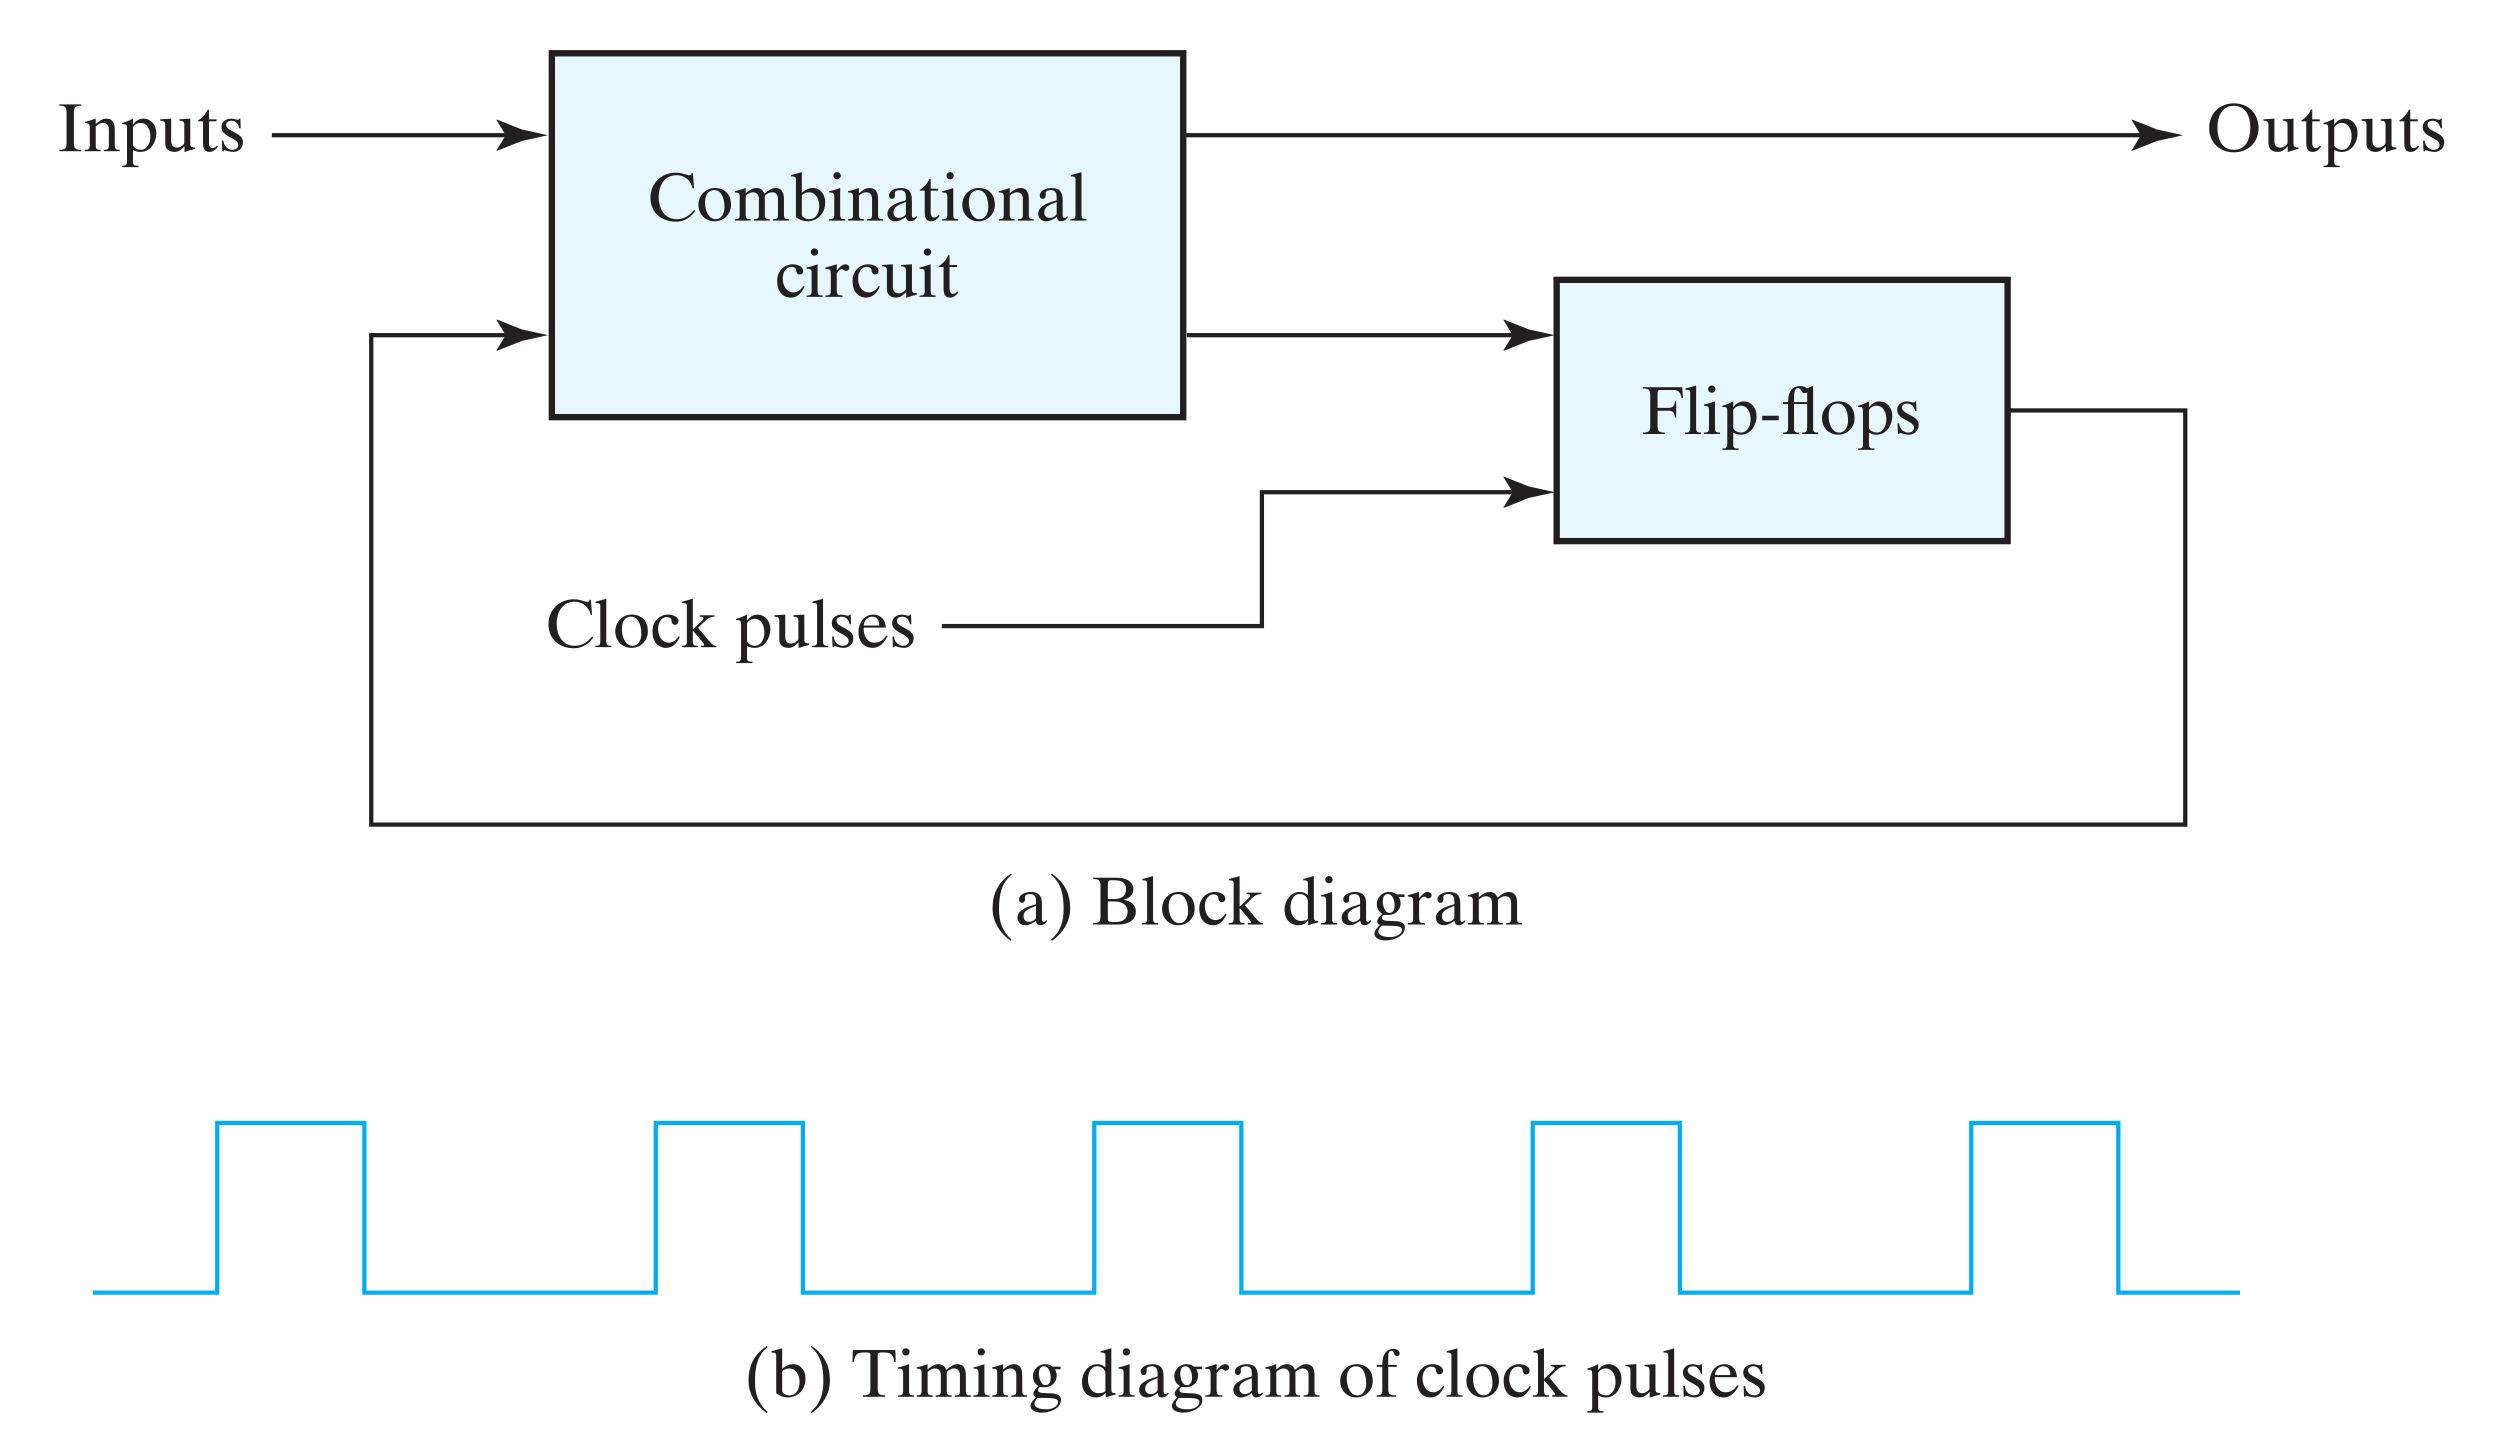 <?xml version="1.0" encoding="UTF-8" standalone="no"?>
<!-- Created with Inkscape (http://www.inkscape.org/) -->

<svg
   version="1.1"
   id="svg1"
   viewBox="0 0 393.046 228.751"
   xmlns="http://www.w3.org/2000/svg"
   xmlns:svg="http://www.w3.org/2000/svg">
  <defs
     id="defs1">
    <clipPath
       clipPathUnits="userSpaceOnUse"
       id="clipPath26">
      <path
         d="M 163.268,476.146 H 454.731 V 640.5 H 163.268 Z"
         transform="translate(-219.017,-628.329)"
         id="path26" />
    </clipPath>
    <clipPath
       clipPathUnits="userSpaceOnUse"
       id="clipPath28">
      <path
         d="M 163.268,476.146 H 454.731 V 640.5 H 163.268 Z"
         transform="translate(-299.176,-628.329)"
         id="path28" />
    </clipPath>
    <clipPath
       clipPathUnits="userSpaceOnUse"
       id="clipPath30">
      <path
         d="M 163.268,476.146 H 454.731 V 640.5 H 163.268 Z"
         transform="translate(-411.825,-628.329)"
         id="path30" />
    </clipPath>
    <clipPath
       clipPathUnits="userSpaceOnUse"
       id="clipPath32">
      <path
         d="M 163.268,476.146 H 454.731 V 640.5 H 163.268 Z"
         transform="translate(-203.179,-604.752)"
         id="path32" />
    </clipPath>
    <clipPath
       clipPathUnits="userSpaceOnUse"
       id="clipPath34">
      <path
         d="M 163.268,476.146 H 454.731 V 640.5 H 163.268 Z"
         transform="translate(-219.017,-604.752)"
         id="path34" />
    </clipPath>
    <clipPath
       clipPathUnits="userSpaceOnUse"
       id="clipPath36">
      <path
         d="M 163.268,476.146 H 454.731 V 640.5 H 163.268 Z"
         transform="translate(-299.344,-604.752)"
         id="path36" />
    </clipPath>
    <clipPath
       clipPathUnits="userSpaceOnUse"
       id="clipPath38">
      <path
         d="M 163.268,476.146 H 454.731 V 640.5 H 163.268 Z"
         transform="translate(-337.753,-604.752)"
         id="path38" />
    </clipPath>
    <clipPath
       clipPathUnits="userSpaceOnUse"
       id="clipPath40">
      <path
         d="M 163.268,476.146 H 454.731 V 640.5 H 163.268 Z"
         transform="translate(-337.834,-586.234)"
         id="path40" />
    </clipPath>
    <clipPath
       clipPathUnits="userSpaceOnUse"
       id="clipPath42">
      <path
         d="M 163.268,476.146 H 454.731 V 640.5 H 163.268 Z"
         transform="translate(-337.753,-586.234)"
         id="path42" />
    </clipPath>
    <clipPath
       clipPathUnits="userSpaceOnUse"
       id="clipPath44">
      <path
         d="M 163.268,476.146 H 454.731 V 640.5 H 163.268 Z"
         transform="translate(-396.175,-595.875)"
         id="path44" />
    </clipPath>
    <clipPath
       clipPathUnits="userSpaceOnUse"
       id="clipPath48">
      <path
         d="M 0,0 H 582 V 744 H 0 Z"
         transform="translate(-15,-705)"
         id="path48" />
    </clipPath>
    <clipPath
       clipPathUnits="userSpaceOnUse"
       id="clipPath50">
      <path
         d="M 0,0 H 582 V 744 H 0 Z"
         transform="translate(-15,-705)"
         id="path50" />
    </clipPath>
  </defs>
  <g
     id="g1"
     transform="translate(-212.518,-132.971)">
    <g
       id="g218">
      <rect
         style="fill:#ffffff;stroke-width:1.021"
         id="rect218"
         width="393.046"
         height="228.751"
         x="212.518"
         y="132.971" />
      <g
         id="group-MC0">
        <path
           id="path20"
           d="M 298.905,595.081 H 224.439 V 638 h 74.466 z"
           style="fill:#e6f7fd;fill-opacity:1;fill-rule:nonzero;stroke:none"
           transform="matrix(1.333,0,0,-1.333,0,992)" />
        <path
           id="path21"
           d="M 0,0 H -74.466 V 42.919 H 0 Z"
           style="fill:none;stroke:#231f20;stroke-width:0.75;stroke-linecap:butt;stroke-linejoin:miter;stroke-miterlimit:4;stroke-dasharray:none;stroke-opacity:1"
           transform="matrix(1.333,0,0,-1.333,398.541,198.559)" />
        <path
           id="path22"
           d="m 396.115,580.467 h -53.19 v 30.813 h 53.19 z"
           style="fill:#e6f7fd;fill-opacity:1;fill-rule:nonzero;stroke:none"
           transform="matrix(1.333,0,0,-1.333,0,992)" />
        <path
           id="path23"
           d="M 0,0 H -53.19 V 30.813 H 0 Z"
           style="fill:none;stroke:#231f20;stroke-width:0.75;stroke-linecap:butt;stroke-linejoin:miter;stroke-miterlimit:4;stroke-dasharray:none;stroke-opacity:1"
           transform="matrix(1.333,0,0,-1.333,528.154,218.044)" />
        <path
           id="path24"
           d="M 0,0 H 27.653"
           style="fill:none;stroke:#231f20;stroke-width:0.5;stroke-linecap:butt;stroke-linejoin:miter;stroke-miterlimit:4;stroke-dasharray:none;stroke-opacity:1"
           transform="matrix(1.333,0,0,-1.333,255.26,154.229)" />
        <path
           id="path25"
           d="m 0,0 -1.095,1.802 0.061,0.04 2.938,-1.166 C 2.927,0.45 3.951,0.226 4.975,0 3.951,-0.225 2.927,-0.45 1.904,-0.676 l -2.938,-1.166 -0.061,0.03 z"
           style="fill:#231f20;fill-opacity:1;fill-rule:nonzero;stroke:none"
           transform="matrix(1.333,0,0,-1.333,292.022,154.229)"
           clip-path="url(#clipPath26)" />
        <path
           id="path27"
           d="M 0,0 H 112.73"
           style="fill:none;stroke:#231f20;stroke-width:0.5;stroke-linecap:butt;stroke-linejoin:miter;stroke-miterlimit:4;stroke-dasharray:none;stroke-opacity:1"
           transform="matrix(1.333,0,0,-1.333,398.901,154.229)"
           clip-path="url(#clipPath28)" />
        <path
           id="path29"
           d="m 0,0 -1.096,1.802 0.062,0.04 2.937,-1.166 C 2.927,0.45 3.951,0.226 4.975,0 3.951,-0.225 2.927,-0.45 1.903,-0.676 l -2.937,-1.166 -0.062,0.03 z"
           style="fill:#231f20;fill-opacity:1;fill-rule:nonzero;stroke:none"
           transform="matrix(1.333,0,0,-1.333,549.1,154.229)"
           clip-path="url(#clipPath30)" />
        <path
           id="path31"
           d="M 0,0 H 15.919"
           style="fill:none;stroke:#231f20;stroke-width:0.5;stroke-linecap:butt;stroke-linejoin:miter;stroke-miterlimit:4;stroke-dasharray:none;stroke-opacity:1"
           transform="matrix(1.333,0,0,-1.333,270.906,185.665)"
           clip-path="url(#clipPath32)" />
        <path
           id="path33"
           d="M 0,0 -1.095,1.801 -1.034,1.842 1.904,0.676 C 2.927,0.449 3.951,0.225 4.975,0 3.951,-0.226 2.927,-0.451 1.904,-0.676 l -2.938,-1.167 -0.061,0.031 z"
           style="fill:#231f20;fill-opacity:1;fill-rule:nonzero;stroke:none"
           transform="matrix(1.333,0,0,-1.333,292.022,185.665)"
           clip-path="url(#clipPath34)" />
        <path
           id="path35"
           d="M 0,0 H 38.49"
           style="fill:none;stroke:#231f20;stroke-width:0.5;stroke-linecap:butt;stroke-linejoin:miter;stroke-miterlimit:4;stroke-dasharray:none;stroke-opacity:1"
           transform="matrix(1.333,0,0,-1.333,399.125,185.665)"
           clip-path="url(#clipPath36)" />
        <path
           id="path37"
           d="M 0,0 -1.095,1.801 -1.034,1.842 1.903,0.676 C 2.927,0.449 3.951,0.225 4.975,0 3.951,-0.226 2.927,-0.451 1.903,-0.676 l -2.937,-1.167 -0.061,0.031 z"
           style="fill:#231f20;fill-opacity:1;fill-rule:nonzero;stroke:none"
           transform="matrix(1.333,0,0,-1.333,450.337,185.665)"
           clip-path="url(#clipPath38)" />
        <path
           id="path39"
           d="M 0,0 H -29.656 V -15.79 H -67.403"
           style="fill:none;stroke:#231f20;stroke-width:0.5;stroke-linecap:butt;stroke-linejoin:miter;stroke-miterlimit:4;stroke-dasharray:none;stroke-opacity:1"
           transform="matrix(1.333,0,0,-1.333,450.445,210.355)"
           clip-path="url(#clipPath40)" />
        <path
           id="path41"
           d="m 0,0 -1.095,1.802 0.061,0.04 2.937,-1.166 C 2.927,0.45 3.951,0.226 4.975,0 3.951,-0.225 2.927,-0.45 1.903,-0.676 l -2.937,-1.166 -0.061,0.03 z"
           style="fill:#231f20;fill-opacity:1;fill-rule:nonzero;stroke:none"
           transform="matrix(1.333,0,0,-1.333,450.337,210.355)"
           clip-path="url(#clipPath42)" />
        <path
           id="path43"
           d="M 0,0 H 20.892 V -48.847 H -193.059 V 9.124"
           style="fill:none;stroke:#231f20;stroke-width:0.5;stroke-linecap:butt;stroke-linejoin:miter;stroke-miterlimit:4;stroke-dasharray:none;stroke-opacity:1"
           transform="matrix(1.333,0,0,-1.333,528.233,197.501)"
           clip-path="url(#clipPath44)" />
        <path
           id="path45"
           d="M 5.426,-5.59 H 5.262 c -0.059,0.598 -0.738,-0.059 -1.84,-0.059 -1.688,0 -3,1.219 -3,2.941 0,1.887 1.43,2.836 3.023,2.836 0.551,0 1.488,-0.176 2.262,-1.254 l -0.141,-0.129 c -0.504,0.621 -1.113,1.09 -2.051,1.09 -1.277,0 -2.121,-1.008 -2.121,-2.672 0,-1.266 0.668,-2.52 2.109,-2.52 0.961,0 1.688,0.621 1.898,1.547 h 0.164 z m 1.43,3.445 c 0,-0.715 0.27,-1.453 1.078,-1.453 0.973,0 1.219,1.184 1.219,2.039 0,0.598 -0.293,1.395 -1.008,1.395 -0.973,0 -1.289,-1.207 -1.289,-1.98 z m 3.07,0.281 c 0,-1.207 -0.703,-1.98 -1.934,-1.98 -1.09,0 -1.91,0.902 -1.91,1.98 0,1.102 0.797,1.945 1.91,1.945 1.09,0 1.934,-0.855 1.934,-1.945 z m 0.451,1.863 h 1.875 V -0.165 c -0.422,0 -0.598,-0.059 -0.598,-0.527 V -2.942 c 0.246,-0.211 0.527,-0.398 0.855,-0.398 0.398,0 0.703,0.223 0.703,0.785 v 1.863 c 0,0.469 -0.176,0.527 -0.598,0.527 v 0.164 h 1.875 V -0.165 c -0.41,0 -0.574,-0.059 -0.574,-0.527 V -2.942 c 0.258,-0.258 0.586,-0.398 0.844,-0.398 0.41,0 0.703,0.223 0.703,0.785 v 1.863 c 0,0.469 -0.164,0.527 -0.586,0.527 v 0.164 h 1.875 V -0.165 c -0.41,0 -0.586,-0.059 -0.586,-0.527 V -2.532 c 0,-0.961 -0.375,-1.312 -1.008,-1.312 -0.398,0 -0.75,0.223 -1.301,0.668 -0.188,-0.445 -0.457,-0.668 -0.949,-0.668 -0.504,0 -0.879,0.328 -1.254,0.621 v -0.621 c -0.387,0.129 -0.832,0.293 -1.277,0.375 v 0.152 h 0.082 c 0.375,0 0.492,0.141 0.492,0.445 v 2.18 c 0,0.469 -0.164,0.527 -0.574,0.527 z M 18.281,-2.977 c 0,-0.07 0.363,-0.363 0.82,-0.363 0.855,0 1.23,0.855 1.23,1.594 0,0.738 -0.316,1.582 -1.172,1.582 -0.539,0 -0.879,-0.316 -0.879,-0.504 z m -0.703,2.555 c 0.387,0.316 0.867,0.504 1.359,0.504 1.031,0 2.098,-0.773 2.098,-2.25 0,-0.832 -0.527,-1.676 -1.43,-1.676 -0.574,0 -0.891,0.211 -1.324,0.551 v -2.426 c -0.375,0.094 -0.832,0.258 -1.254,0.34 v 0.164 h 0.094 c 0.223,0 0.457,0.047 0.457,0.305 z m 3.923,-2.895 h 0.105 c 0.375,0 0.492,0.141 0.492,0.445 v 2.18 c 0,0.469 -0.164,0.527 -0.598,0.527 v 0.164 h 1.898 V -0.165 c -0.434,0 -0.598,-0.059 -0.598,-0.527 V -3.844 c -0.387,0.129 -0.844,0.293 -1.301,0.375 z m 0.492,-1.969 c 0,0.234 0.188,0.422 0.434,0.422 0.234,0 0.434,-0.188 0.434,-0.422 0,-0.246 -0.199,-0.434 -0.434,-0.434 -0.246,0 -0.434,0.188 -0.434,0.434 z m 1.731,5.285 h 1.875 V -0.165 c -0.422,0 -0.586,-0.059 -0.586,-0.527 V -2.942 c 0.234,-0.211 0.516,-0.398 0.844,-0.398 0.41,0 0.703,0.223 0.703,0.785 v 1.863 c 0,0.469 -0.164,0.527 -0.586,0.527 v 0.164 h 1.863 V -0.165 c -0.398,0 -0.574,-0.059 -0.574,-0.527 V -2.532 c 0,-0.961 -0.375,-1.312 -1.008,-1.312 -0.504,0 -0.867,0.328 -1.242,0.621 v -0.621 c -0.398,0.129 -0.844,0.293 -1.289,0.375 v 0.152 h 0.094 c 0.363,0 0.492,0.141 0.492,0.445 v 2.18 c 0,0.469 -0.176,0.527 -0.586,0.527 z M 29.086,-0.997 c 0,-0.727 0.926,-0.973 1.465,-1.195 v 1.371 c 0,0.199 -0.434,0.504 -0.785,0.504 -0.445,0 -0.68,-0.246 -0.68,-0.68 z m 2.168,-1.441 c 0,-0.902 -0.328,-1.406 -1.312,-1.406 -0.516,0 -1.383,0.246 -1.383,0.879 0,0.223 0.105,0.398 0.34,0.398 0.258,0 0.363,-0.199 0.363,-0.422 0,-0.094 -0.023,-0.176 -0.012,-0.27 0.012,-0.27 0.41,-0.34 0.609,-0.34 0.598,0 0.691,0.434 0.691,0.785 v 0.422 c -0.363,0.105 -0.926,0.258 -1.324,0.469 -0.469,0.246 -0.855,0.586 -0.855,1.125 0,0.504 0.398,0.879 0.902,0.879 0.492,0 0.914,-0.246 1.289,-0.527 0.012,0.258 0.188,0.527 0.469,0.527 0.387,0 0.645,-0.188 0.844,-0.504 l -0.094,-0.082 c -0.07,0.082 -0.176,0.188 -0.305,0.188 -0.211,0 -0.223,-0.211 -0.223,-0.375 z m 1.515,-1.09 v 2.508 c 0,0.562 0.082,1.102 0.762,1.102 0.457,0 0.738,-0.293 1.008,-0.645 l -0.141,-0.082 c -0.117,0.129 -0.316,0.281 -0.504,0.281 -0.188,0 -0.422,-0.082 -0.422,-0.668 V -3.528 h 0.891 V -3.762 H 33.472 V -4.899 H 33.308 c -0.223,0.539 -0.633,0.996 -1.113,1.266 v 0.105 z m 2.068,0.211 h 0.105 c 0.375,0 0.492,0.141 0.492,0.445 v 2.18 c 0,0.469 -0.164,0.527 -0.598,0.527 v 0.164 h 1.898 V -0.165 c -0.434,0 -0.598,-0.059 -0.598,-0.527 V -3.844 c -0.387,0.129 -0.844,0.293 -1.301,0.375 z m 0.492,-1.969 c 0,0.234 0.188,0.422 0.434,0.422 0.234,0 0.434,-0.188 0.434,-0.422 0,-0.246 -0.199,-0.434 -0.434,-0.434 -0.246,0 -0.434,0.188 -0.434,0.434 z m 2.646,3.141 c 0,-0.715 0.27,-1.453 1.078,-1.453 0.973,0 1.219,1.184 1.219,2.039 0,0.598 -0.293,1.395 -1.008,1.395 -0.973,0 -1.289,-1.207 -1.289,-1.98 z m 3.07,0.281 c 0,-1.207 -0.703,-1.98 -1.934,-1.98 -1.09,0 -1.91,0.902 -1.91,1.98 0,1.102 0.797,1.945 1.91,1.945 1.09,0 1.934,-0.855 1.934,-1.945 z m 0.463,1.863 h 1.875 V -0.165 c -0.422,0 -0.586,-0.059 -0.586,-0.527 V -2.942 c 0.234,-0.211 0.516,-0.398 0.844,-0.398 0.41,0 0.703,0.223 0.703,0.785 v 1.863 c 0,0.469 -0.164,0.527 -0.586,0.527 v 0.164 h 1.863 V -0.165 c -0.398,0 -0.574,-0.059 -0.574,-0.527 V -2.532 c 0,-0.961 -0.375,-1.312 -1.008,-1.312 -0.504,0 -0.867,0.328 -1.242,0.621 v -0.621 c -0.398,0.129 -0.844,0.293 -1.289,0.375 v 0.152 h 0.094 c 0.363,0 0.492,0.141 0.492,0.445 v 2.18 c 0,0.469 -0.176,0.527 -0.586,0.527 z M 46.869,-0.997 c 0,-0.727 0.926,-0.973 1.465,-1.195 v 1.371 c 0,0.199 -0.434,0.504 -0.785,0.504 -0.445,0 -0.68,-0.246 -0.68,-0.68 z m 2.168,-1.441 c 0,-0.902 -0.328,-1.406 -1.312,-1.406 -0.516,0 -1.383,0.246 -1.383,0.879 0,0.223 0.105,0.398 0.34,0.398 0.258,0 0.363,-0.199 0.363,-0.422 0,-0.094 -0.023,-0.176 -0.012,-0.27 0.012,-0.27 0.41,-0.34 0.609,-0.34 0.598,0 0.691,0.434 0.691,0.785 v 0.422 c -0.363,0.105 -0.926,0.258 -1.324,0.469 -0.469,0.246 -0.855,0.586 -0.855,1.125 0,0.504 0.398,0.879 0.902,0.879 0.492,0 0.914,-0.246 1.289,-0.527 0.012,0.258 0.188,0.527 0.469,0.527 0.387,0 0.645,-0.188 0.844,-0.504 l -0.094,-0.082 c -0.07,0.082 -0.176,0.188 -0.305,0.188 -0.211,0 -0.223,-0.211 -0.223,-0.375 z m 1.518,1.746 c 0,0.469 -0.164,0.527 -0.598,0.527 v 0.164 h 1.898 V -0.165 c -0.434,0 -0.598,-0.059 -0.598,-0.527 V -5.719 c -0.34,0.105 -0.82,0.258 -1.254,0.34 v 0.164 h 0.094 c 0.223,0 0.457,0.047 0.457,0.305 z M 17.229,5.156 c -1.09,0 -1.863,0.855 -1.863,1.922 0,1.711 1.066,2.004 1.582,2.004 0.809,0 1.242,-0.492 1.641,-1.277 l -0.152,-0.094 c -0.223,0.422 -0.645,0.762 -1.148,0.762 -0.867,0 -1.266,-0.879 -1.266,-1.629 0,-0.633 0.305,-1.395 1.043,-1.395 0.27,0 0.539,0.129 0.539,0.41 0,0.246 0.152,0.504 0.422,0.504 0.234,0 0.41,-0.176 0.41,-0.434 0,-0.551 -0.773,-0.773 -1.207,-0.773 z m 1.605,0.527 h 0.105 c 0.375,0 0.492,0.141 0.492,0.445 v 2.18 c 0,0.469 -0.164,0.527 -0.598,0.527 v 0.164 h 1.898 V 8.835 c -0.434,0 -0.598,-0.059 -0.598,-0.527 V 5.156 c -0.387,0.129 -0.844,0.293 -1.301,0.375 z m 0.492,-1.969 c 0,0.234 0.188,0.422 0.434,0.422 0.234,0 0.434,-0.188 0.434,-0.422 0,-0.246 -0.199,-0.434 -0.434,-0.434 -0.246,0 -0.434,0.188 -0.434,0.434 z m 1.734,5.285 h 2.016 V 8.835 c -0.586,0 -0.68,-0.082 -0.68,-0.715 V 6.257 c 0,-0.047 0.316,-0.551 0.609,-0.551 0.094,0 0.152,0.047 0.211,0.105 0.07,0.059 0.141,0.117 0.27,0.117 0.199,0 0.387,-0.152 0.387,-0.363 0,-0.27 -0.234,-0.41 -0.469,-0.41 -0.398,0 -0.773,0.457 -1.008,0.715 V 5.156 h -0.035 c -0.41,0.141 -0.855,0.27 -1.301,0.387 v 0.164 c 0.562,0 0.633,0.07 0.633,0.645 v 1.758 c 0,0.586 -0.023,0.703 -0.633,0.727 z m 5.057,-3.844 c -1.09,0 -1.863,0.855 -1.863,1.922 0,1.711 1.066,2.004 1.582,2.004 0.809,0 1.242,-0.492 1.641,-1.277 l -0.152,-0.094 c -0.223,0.422 -0.645,0.762 -1.148,0.762 -0.867,0 -1.266,-0.879 -1.266,-1.629 0,-0.633 0.305,-1.395 1.043,-1.395 0.27,0 0.539,0.129 0.539,0.41 0,0.246 0.152,0.504 0.422,0.504 0.234,0 0.41,-0.176 0.41,-0.434 0,-0.551 -0.773,-0.773 -1.207,-0.773 z m 5.145,0 -1.277,0.082 v 0.164 c 0.258,0 0.574,0.035 0.574,0.422 v 2.25 c -0.094,0.188 -0.434,0.504 -0.855,0.504 -0.469,0 -0.691,-0.316 -0.691,-0.75 v -2.672 l -1.289,0.082 V 5.402 c 0.27,0 0.586,0.035 0.586,0.422 v 2.262 c 0,0.668 0.445,0.996 1.09,0.996 0.516,0 0.844,-0.316 1.184,-0.656 v 0.656 h 0.035 C 31.005,8.941 31.427,8.835 31.837,8.73 V 8.566 c -0.293,-0.012 -0.574,-0.047 -0.574,-0.375 z m 0.908,0.527 h 0.105 c 0.375,0 0.492,0.141 0.492,0.445 v 2.18 c 0,0.469 -0.164,0.527 -0.598,0.527 v 0.164 h 1.898 V 8.835 c -0.434,0 -0.598,-0.059 -0.598,-0.527 V 5.156 c -0.387,0.129 -0.844,0.293 -1.301,0.375 z m 0.492,-1.969 c 0,0.234 0.188,0.422 0.434,0.422 0.234,0 0.434,-0.188 0.434,-0.422 0,-0.246 -0.199,-0.434 -0.434,-0.434 -0.246,0 -0.434,0.188 -0.434,0.434 z m 2.332,1.758 v 2.508 c 0,0.562 0.082,1.102 0.762,1.102 0.457,0 0.738,-0.293 1.008,-0.645 l -0.141,-0.082 c -0.117,0.129 -0.316,0.281 -0.504,0.281 -0.188,0 -0.422,-0.082 -0.422,-0.668 V 5.472 H 36.589 V 5.238 H 35.698 V 4.101 h -0.164 c -0.223,0.539 -0.633,0.996 -1.113,1.266 v 0.105 z m 82.477,19.696 h 2.59 v -0.164 c -0.633,0 -0.855,-0.129 -0.855,-0.785 v -1.793 h 1.266 c 0.574,0 0.75,0.234 0.773,0.809 h 0.152 v -1.91 h -0.152 c -0.023,0.527 -0.223,0.762 -0.773,0.762 h -1.266 v -1.582 c 0,-0.398 0.012,-0.527 0.34,-0.527 h 1.559 c 0.633,0 0.82,0.375 0.938,0.949 h 0.164 l -0.094,-1.277 h -4.641 v 0.152 c 0.645,0 0.867,0.129 0.867,0.785 v 3.633 c 0,0.656 -0.223,0.785 -0.867,0.785 z m 5.578,-0.691 c 0,0.469 -0.164,0.527 -0.598,0.527 v 0.164 h 1.898 v -0.164 c -0.434,0 -0.598,-0.059 -0.598,-0.527 v -5.027 c -0.34,0.105 -0.82,0.258 -1.254,0.34 v 0.164 h 0.094 c 0.223,0 0.457,0.047 0.457,0.305 z m 1.626,-2.625 h 0.105 c 0.375,0 0.492,0.141 0.492,0.445 v 2.18 c 0,0.469 -0.164,0.527 -0.598,0.527 v 0.164 h 1.898 v -0.164 c -0.434,0 -0.598,-0.059 -0.598,-0.527 v -3.152 c -0.387,0.129 -0.844,0.293 -1.301,0.375 z m 0.492,-1.969 c 0,0.234 0.188,0.422 0.434,0.422 0.234,0 0.434,-0.188 0.434,-0.422 0,-0.246 -0.199,-0.434 -0.434,-0.434 -0.246,0 -0.434,0.188 -0.434,0.434 z m 2.962,2.52 c 0,-0.152 0.352,-0.574 0.867,-0.574 0.879,0 1.184,0.879 1.184,1.629 0,0.668 -0.328,1.547 -1.137,1.547 -0.328,0 -0.785,-0.176 -0.914,-0.527 z m -0.703,3.973 c 0,0.504 -0.234,0.504 -0.574,0.504 v 0.164 h 1.922 v -0.164 c -0.387,0 -0.645,0 -0.645,-0.445 v -1.453 c 0.258,0.211 0.586,0.27 0.914,0.27 1.184,0 1.84,-1.184 1.84,-2.191 0,-0.938 -0.574,-1.734 -1.547,-1.734 -0.492,0 -0.926,0.305 -1.195,0.68 h -0.012 v -0.68 h -0.035 c -0.387,0.223 -0.809,0.398 -1.242,0.504 v 0.152 h 0.176 c 0.352,0 0.398,0.117 0.398,0.586 z m 6.064,-2.824 v -0.539 h -1.945 v 0.539 z m 0.51,-1.91 h 0.598 v 2.836 c 0,0.469 -0.176,0.527 -0.598,0.527 v 0.164 h 1.887 v -0.164 c -0.422,0 -0.586,-0.059 -0.586,-0.527 v -2.836 h 1.547 v 2.836 c 0,0.469 -0.164,0.527 -0.586,0.527 v 0.164 h 1.887 v -0.164 c -0.422,0 -0.598,-0.059 -0.598,-0.527 v -4.969 l -0.703,0.27 c -0.188,-0.129 -0.434,-0.258 -0.809,-0.258 -1.172,0 -1.441,0.949 -1.441,1.887 h -0.598 z m 1.301,-0.234 v -0.516 c 0,-0.352 0,-1.137 0.48,-1.137 0.164,0 0.27,0.141 0.352,0.27 0.141,0.234 0.258,0.34 0.434,0.34 0.094,0 0.223,-0.023 0.27,-0.129 h 0.012 v 1.172 z m 4.072,1.617 c 0,-0.715 0.27,-1.453 1.078,-1.453 0.973,0 1.219,1.184 1.219,2.039 0,0.598 -0.293,1.395 -1.008,1.395 -0.973,0 -1.289,-1.207 -1.289,-1.98 z m 3.07,0.281 c 0,-1.207 -0.703,-1.98 -1.934,-1.98 -1.09,0 -1.91,0.902 -1.91,1.98 0,1.102 0.797,1.945 1.91,1.945 1.09,0 1.934,-0.855 1.934,-1.945 z m 1.693,-0.902 c 0,-0.152 0.352,-0.574 0.867,-0.574 0.879,0 1.184,0.879 1.184,1.629 0,0.668 -0.328,1.547 -1.137,1.547 -0.328,0 -0.785,-0.176 -0.914,-0.527 z m -0.703,3.973 c 0,0.504 -0.234,0.504 -0.574,0.504 v 0.164 h 1.922 v -0.164 c -0.387,0 -0.645,0 -0.645,-0.445 v -1.453 c 0.258,0.211 0.586,0.27 0.914,0.27 1.184,0 1.84,-1.184 1.84,-2.191 0,-0.938 -0.574,-1.734 -1.547,-1.734 -0.492,0 -0.926,0.305 -1.195,0.68 h -0.012 v -0.68 h -0.035 c -0.387,0.223 -0.809,0.398 -1.242,0.504 v 0.152 h 0.176 c 0.352,0 0.398,0.117 0.398,0.586 z m 6.267,-5.051 h -0.141 c -0.012,0.094 -0.07,0.129 -0.152,0.129 -0.117,0 -0.246,-0.035 -0.363,-0.059 -0.129,-0.035 -0.258,-0.07 -0.398,-0.07 -0.598,0 -1.184,0.34 -1.184,0.996 0,1.23 1.992,1.219 1.992,2.133 0,0.375 -0.352,0.551 -0.691,0.551 -0.586,0 -1.055,-0.527 -1.066,-1.09 h -0.188 l 0.047,1.254 h 0.164 c 0.012,-0.059 0,-0.117 0.117,-0.117 0.129,0 0.574,0.199 1.008,0.199 0.598,0 1.16,-0.398 1.16,-1.16 0,-1.16 -1.98,-1.207 -1.98,-2.039 0,-0.316 0.293,-0.48 0.609,-0.48 0.574,0 0.797,0.398 0.949,0.891 h 0.152 z M -69.299,-8.183 h 2.59 v -0.164 c -0.645,0 -0.867,-0.129 -0.867,-0.785 v -3.633 c 0,-0.656 0.223,-0.785 0.867,-0.785 v -0.152 h -2.59 v 0.152 c 0.633,0 0.855,0.129 0.855,0.785 v 3.633 c 0,0.656 -0.223,0.785 -0.855,0.785 z m 3.006,0 h 1.875 v -0.164 c -0.422,0 -0.586,-0.059 -0.586,-0.527 v -2.25 c 0.234,-0.211 0.516,-0.398 0.844,-0.398 0.41,0 0.703,0.223 0.703,0.785 v 1.863 c 0,0.469 -0.164,0.527 -0.586,0.527 v 0.164 h 1.863 v -0.164 c -0.398,0 -0.574,-0.059 -0.574,-0.527 v -1.84 c 0,-0.961 -0.375,-1.312 -1.008,-1.312 -0.504,0 -0.867,0.328 -1.242,0.621 v -0.621 c -0.398,0.129 -0.844,0.293 -1.289,0.375 v 0.152 h 0.094 c 0.363,0 0.492,0.141 0.492,0.445 v 2.18 c 0,0.469 -0.176,0.527 -0.586,0.527 z m 5.681,-2.766 c 0,-0.152 0.352,-0.574 0.867,-0.574 0.879,0 1.184,0.879 1.184,1.629 0,0.668 -0.328,1.547 -1.137,1.547 -0.328,0 -0.785,-0.176 -0.914,-0.527 z m -0.703,3.973 c 0,0.504 -0.234,0.504 -0.574,0.504 v 0.164 h 1.922 v -0.164 c -0.387,0 -0.645,0 -0.645,-0.445 v -1.453 c 0.258,0.211 0.586,0.27 0.914,0.27 1.184,0 1.84,-1.184 1.84,-2.191 0,-0.938 -0.574,-1.734 -1.547,-1.734 -0.492,0 -0.926,0.305 -1.195,0.68 h -0.012 v -0.68 h -0.035 c -0.387,0.223 -0.809,0.398 -1.242,0.504 v 0.152 h 0.176 c 0.352,0 0.398,0.117 0.398,0.586 z m 7.459,-5.051 -1.277,0.082 v 0.164 c 0.258,0 0.574,0.035 0.574,0.422 v 2.25 c -0.094,0.188 -0.434,0.504 -0.855,0.504 -0.469,0 -0.691,-0.316 -0.691,-0.75 V -12.027 l -1.289,0.082 v 0.164 c 0.27,0 0.586,0.035 0.586,0.422 v 2.262 c 0,0.668 0.445,0.996 1.09,0.996 0.516,0 0.844,-0.316 1.184,-0.656 v 0.656 h 0.035 c 0.387,-0.141 0.809,-0.246 1.219,-0.352 v -0.164 c -0.293,-0.012 -0.574,-0.047 -0.574,-0.375 z m 1.506,0.316 v 2.508 c 0,0.562 0.082,1.102 0.762,1.102 0.457,0 0.738,-0.293 1.008,-0.645 l -0.141,-0.082 c -0.117,0.129 -0.316,0.281 -0.504,0.281 -0.188,0 -0.422,-0.082 -0.422,-0.668 v -2.496 h 0.891 v -0.234 h -0.891 v -1.137 h -0.164 c -0.223,0.539 -0.633,0.996 -1.113,1.266 v 0.105 z m 4.409,-0.316 h -0.141 c -0.012,0.094 -0.07,0.129 -0.152,0.129 -0.117,0 -0.246,-0.035 -0.363,-0.059 -0.129,-0.035 -0.258,-0.07 -0.398,-0.07 -0.598,0 -1.184,0.34 -1.184,0.996 0,1.23 1.992,1.219 1.992,2.133 0,0.375 -0.352,0.551 -0.691,0.551 -0.586,0 -1.055,-0.527 -1.066,-1.09 h -0.188 l 0.047,1.254 h 0.164 c 0.012,-0.059 0,-0.117 0.117,-0.117 0.129,0 0.574,0.199 1.008,0.199 0.598,0 1.16,-0.398 1.16,-1.16 0,-1.16 -1.98,-1.207 -1.98,-2.039 0,-0.316 0.293,-0.48 0.609,-0.48 0.574,0 0.797,0.398 0.949,0.891 h 0.152 z m 235.122,3.68 c -1.488,0 -1.945,-1.336 -1.945,-2.672 0,-1.312 0.574,-2.52 1.945,-2.52 1.359,0 1.934,1.207 1.934,2.52 0,1.336 -0.457,2.672 -1.934,2.672 z m 0,-5.484 c -1.688,0 -2.918,1.184 -2.918,2.93 0,1.687 1.254,2.848 2.918,2.848 1.652,0 2.906,-1.16 2.906,-2.848 0,-1.746 -1.23,-2.93 -2.906,-2.93 z m 7.025,1.805 -1.277,0.082 v 0.164 c 0.258,0 0.574,0.035 0.574,0.422 v 2.25 c -0.094,0.188 -0.434,0.504 -0.855,0.504 -0.469,0 -0.691,-0.316 -0.691,-0.75 V -12.027 l -1.289,0.082 v 0.164 c 0.27,0 0.586,0.035 0.586,0.422 v 2.262 c 0,0.668 0.445,0.996 1.09,0.996 0.516,0 0.844,-0.316 1.184,-0.656 v 0.656 h 0.035 c 0.387,-0.141 0.809,-0.246 1.219,-0.352 v -0.164 c -0.293,-0.012 -0.574,-0.047 -0.574,-0.375 z m 1.509,0.316 v 2.508 c 0,0.562 0.082,1.102 0.762,1.102 0.457,0 0.738,-0.293 1.008,-0.645 l -0.141,-0.082 c -0.117,0.129 -0.316,0.281 -0.504,0.281 -0.188,0 -0.422,-0.082 -0.422,-0.668 v -2.496 h 0.891 v -0.234 h -0.891 v -1.137 h -0.164 c -0.223,0.539 -0.633,0.996 -1.113,1.266 v 0.105 z m 3.296,0.762 c 0,-0.152 0.352,-0.574 0.867,-0.574 0.879,0 1.184,0.879 1.184,1.629 0,0.668 -0.328,1.547 -1.137,1.547 -0.328,0 -0.785,-0.176 -0.914,-0.527 z m -0.703,3.973 c 0,0.504 -0.234,0.504 -0.574,0.504 v 0.164 h 1.922 v -0.164 c -0.387,0 -0.645,0 -0.645,-0.445 v -1.453 c 0.258,0.211 0.586,0.27 0.914,0.27 1.184,0 1.84,-1.184 1.84,-2.191 0,-0.938 -0.574,-1.734 -1.547,-1.734 -0.492,0 -0.926,0.305 -1.195,0.68 h -0.012 v -0.68 h -0.035 c -0.387,0.223 -0.809,0.398 -1.242,0.504 v 0.152 h 0.176 c 0.352,0 0.398,0.117 0.398,0.586 z m 7.459,-5.051 -1.277,0.082 v 0.164 c 0.258,0 0.574,0.035 0.574,0.422 v 2.25 c -0.094,0.188 -0.434,0.504 -0.855,0.504 -0.469,0 -0.691,-0.316 -0.691,-0.75 V -12.027 l -1.289,0.082 v 0.164 c 0.27,0 0.586,0.035 0.586,0.422 v 2.262 c 0,0.668 0.445,0.996 1.09,0.996 0.516,0 0.844,-0.316 1.184,-0.656 v 0.656 h 0.035 c 0.387,-0.141 0.809,-0.246 1.219,-0.352 v -0.164 c -0.293,-0.012 -0.574,-0.047 -0.574,-0.375 z m 1.506,0.316 v 2.508 c 0,0.562 0.082,1.102 0.762,1.102 0.457,0 0.738,-0.293 1.008,-0.645 l -0.141,-0.082 c -0.117,0.129 -0.316,0.281 -0.504,0.281 -0.188,0 -0.422,-0.082 -0.422,-0.668 v -2.496 h 0.891 v -0.234 h -0.891 v -1.137 h -0.164 c -0.223,0.539 -0.633,0.996 -1.113,1.266 v 0.105 z m 4.412,-0.316 h -0.141 c -0.012,0.094 -0.07,0.129 -0.152,0.129 -0.117,0 -0.246,-0.035 -0.363,-0.059 -0.129,-0.035 -0.258,-0.07 -0.398,-0.07 -0.598,0 -1.184,0.34 -1.184,0.996 0,1.23 1.992,1.219 1.992,2.133 0,0.375 -0.352,0.551 -0.691,0.551 -0.586,0 -1.055,-0.527 -1.066,-1.09 h -0.188 l 0.047,1.254 h 0.164 c 0.012,-0.059 0,-0.117 0.117,-0.117 0.129,0 0.574,0.199 1.008,0.199 0.598,0 1.16,-0.398 1.16,-1.16 0,-1.16 -1.98,-1.207 -1.98,-2.039 0,-0.316 0.293,-0.48 0.609,-0.48 0.574,0 0.797,0.398 0.949,0.891 h 0.152 z M -6.606,44.721 h -0.164 c -0.059,0.598 -0.738,-0.059 -1.84,-0.059 -1.687,0 -3,1.219 -3,2.941 0,1.887 1.43,2.836 3.023,2.836 0.551,0 1.488,-0.176 2.262,-1.254 l -0.141,-0.129 c -0.504,0.621 -1.113,1.09 -2.051,1.09 -1.277,0 -2.121,-1.008 -2.121,-2.672 0,-1.266 0.668,-2.52 2.109,-2.52 0.961,0 1.688,0.621 1.898,1.547 h 0.164 z m 1.113,4.898 c 0,0.469 -0.164,0.527 -0.598,0.527 v 0.164 h 1.898 v -0.164 c -0.434,0 -0.598,-0.059 -0.598,-0.527 v -5.027 c -0.34,0.105 -0.82,0.258 -1.254,0.34 v 0.164 h 0.094 c 0.223,0 0.457,0.047 0.457,0.305 z m 2.54,-1.453 c 0,-0.715 0.27,-1.453 1.078,-1.453 0.973,0 1.219,1.184 1.219,2.039 0,0.598 -0.293,1.395 -1.008,1.395 -0.973,0 -1.289,-1.207 -1.289,-1.98 z M 0.117,48.448 c 0,-1.207 -0.703,-1.98 -1.934,-1.98 -1.09,0 -1.91,0.902 -1.91,1.98 0,1.102 0.797,1.945 1.91,1.945 1.09,0 1.934,-0.855 1.934,-1.945 z m 2.408,-1.98 c -1.09,0 -1.863,0.855 -1.863,1.922 0,1.711 1.066,2.004 1.582,2.004 0.809,0 1.242,-0.492 1.641,-1.277 l -0.152,-0.094 c -0.223,0.422 -0.645,0.762 -1.148,0.762 -0.867,0 -1.266,-0.879 -1.266,-1.629 0,-0.633 0.305,-1.395 1.043,-1.395 0.27,0 0.539,0.129 0.539,0.41 0,0.246 0.152,0.504 0.422,0.504 0.234,0 0.41,-0.176 0.41,-0.434 0,-0.551 -0.773,-0.773 -1.207,-0.773 z m 2.191,3.152 c 0,0.469 -0.176,0.527 -0.586,0.527 v 0.164 h 1.875 v -0.164 c -0.422,0 -0.586,-0.059 -0.586,-0.527 v -1.195 h 0.059 l 0.879,1.031 c 0.223,0.27 0.398,0.504 0.398,0.574 0,0.117 -0.129,0.117 -0.375,0.117 v 0.164 h 1.816 v -0.164 c -0.328,0 -0.562,-0.199 -0.961,-0.68 l -1.195,-1.441 0.867,-0.844 c 0.281,-0.293 0.656,-0.469 1.078,-0.469 V 46.549 H 6.228 v 0.164 c 0.105,0 0.445,0.023 0.445,0.176 0,0.059 -0.023,0.141 -0.141,0.27 l -1.055,1.02 h -0.059 v -3.586 c -0.293,0.07 -0.832,0.258 -1.254,0.34 v 0.164 h 0.094 c 0.223,0 0.457,0.047 0.457,0.305 z m 7.093,-2.074 c 0,-0.152 0.352,-0.574 0.867,-0.574 0.879,0 1.184,0.879 1.184,1.629 0,0.668 -0.328,1.547 -1.137,1.547 -0.328,0 -0.785,-0.176 -0.914,-0.527 z m -0.703,3.973 c 0,0.504 -0.234,0.504 -0.574,0.504 v 0.164 h 1.922 v -0.164 c -0.387,0 -0.645,0 -0.645,-0.445 v -1.453 c 0.258,0.211 0.586,0.27 0.914,0.27 1.184,0 1.84,-1.184 1.84,-2.191 0,-0.938 -0.574,-1.734 -1.547,-1.734 -0.492,0 -0.926,0.305 -1.195,0.68 h -0.012 v -0.68 h -0.035 c -0.387,0.223 -0.809,0.398 -1.242,0.504 v 0.152 h 0.176 c 0.352,0 0.398,0.117 0.398,0.586 z m 7.462,-5.051 -1.277,0.082 v 0.164 c 0.258,0 0.574,0.035 0.574,0.422 v 2.25 c -0.094,0.188 -0.434,0.504 -0.855,0.504 -0.469,0 -0.691,-0.316 -0.691,-0.75 v -2.672 l -1.289,0.082 v 0.164 c 0.27,0 0.586,0.035 0.586,0.422 v 2.262 c 0,0.668 0.445,0.996 1.09,0.996 0.516,0 0.844,-0.316 1.184,-0.656 v 0.656 h 0.035 c 0.387,-0.141 0.809,-0.246 1.219,-0.352 v -0.164 c -0.293,-0.012 -0.574,-0.047 -0.574,-0.375 z m 1.506,3.152 c 0,0.469 -0.164,0.527 -0.598,0.527 v 0.164 h 1.898 v -0.164 c -0.434,0 -0.598,-0.059 -0.598,-0.527 V 44.592 C 20.437,44.698 19.957,44.85 19.523,44.932 v 0.164 h 0.094 c 0.223,0 0.457,0.047 0.457,0.305 z m 3.97,-3.152 h -0.141 c -0.012,0.094 -0.07,0.129 -0.152,0.129 -0.117,0 -0.246,-0.035 -0.363,-0.059 -0.129,-0.035 -0.258,-0.07 -0.398,-0.07 -0.598,0 -1.184,0.34 -1.184,0.996 0,1.23 1.992,1.219 1.992,2.133 0,0.375 -0.352,0.551 -0.691,0.551 -0.586,0 -1.055,-0.527 -1.066,-1.09 h -0.188 l 0.047,1.254 h 0.164 c 0.012,-0.059 0,-0.117 0.117,-0.117 0.129,0 0.574,0.199 1.008,0.199 0.598,0 1.16,-0.398 1.16,-1.16 0,-1.16 -1.98,-1.207 -1.98,-2.039 0,-0.316 0.293,-0.48 0.609,-0.48 0.574,0 0.797,0.398 0.949,0.891 h 0.152 z m 1.529,1.289 c 0.012,-0.504 0.434,-1.043 0.961,-1.043 0.656,0 0.867,0.457 0.867,1.043 z m 2.602,0.246 c -0.012,-0.867 -0.586,-1.535 -1.453,-1.535 -1.172,0 -1.77,1.043 -1.77,2.109 0,1.043 0.633,1.816 1.711,1.816 0.797,0 1.395,-0.703 1.711,-1.359 l -0.141,-0.094 c -0.27,0.422 -0.691,0.844 -1.383,0.844 -0.879,0 -1.289,-0.785 -1.289,-1.688 v -0.094 z m 2.982,-1.535 h -0.141 c -0.012,0.094 -0.07,0.129 -0.152,0.129 -0.117,0 -0.246,-0.035 -0.363,-0.059 -0.129,-0.035 -0.258,-0.07 -0.398,-0.07 -0.598,0 -1.184,0.34 -1.184,0.996 0,1.23 1.992,1.219 1.992,2.133 0,0.375 -0.352,0.551 -0.691,0.551 -0.586,0 -1.055,-0.527 -1.066,-1.09 h -0.188 l 0.047,1.254 h 0.164 c 0.012,-0.059 0,-0.117 0.117,-0.117 0.129,0 0.574,0.199 1.008,0.199 0.598,0 1.16,-0.398 1.16,-1.16 0,-1.16 -1.98,-1.207 -1.98,-2.039 0,-0.316 0.293,-0.48 0.609,-0.48 0.574,0 0.797,0.398 0.949,0.891 h 0.152 z m 10.377,34.717 c 0,-1.547 0.223,-3.023 1.5,-4.031 l -0.117,-0.129 c -1.102,0.785 -2.145,1.863 -2.145,4.113 0,1.582 0.891,2.953 2.156,3.809 l 0.094,-0.129 c -1.125,-0.996 -1.488,-2.133 -1.488,-3.633 z m 2.889,0.844 c 0,-0.727 0.926,-0.973 1.465,-1.195 v 1.371 c 0,0.199 -0.434,0.504 -0.785,0.504 -0.445,0 -0.68,-0.246 -0.68,-0.68 z m 2.168,-1.441 c 0,-0.902 -0.328,-1.406 -1.312,-1.406 -0.516,0 -1.383,0.246 -1.383,0.879 0,0.223 0.105,0.398 0.34,0.398 0.258,0 0.363,-0.199 0.363,-0.422 0,-0.094 -0.023,-0.176 -0.012,-0.27 0.012,-0.27 0.41,-0.34 0.609,-0.34 0.598,0 0.691,0.434 0.691,0.785 v 0.422 c -0.363,0.105 -0.926,0.258 -1.324,0.469 -0.469,0.246 -0.855,0.586 -0.855,1.125 0,0.504 0.398,0.879 0.902,0.879 0.492,0 0.914,-0.246 1.289,-0.527 0.012,0.258 0.188,0.527 0.469,0.527 0.387,0 0.645,-0.188 0.844,-0.504 l -0.094,-0.082 c -0.07,0.082 -0.176,0.188 -0.305,0.188 -0.211,0 -0.223,-0.211 -0.223,-0.375 z m 2.558,0.598 c 0,1.5 -0.352,2.637 -1.488,3.633 l 0.105,0.129 c 1.254,-0.855 2.156,-2.227 2.156,-3.809 0,-2.32 -1.16,-3.398 -2.156,-4.113 l -0.105,0.129 c 1.266,1.008 1.488,2.484 1.488,4.031 z m 5.218,-1.172 v -1.711 c 0,-0.504 0.152,-0.504 0.504,-0.504 0.785,0 1.641,0.035 1.641,1.09 0,0.891 -0.68,1.125 -1.465,1.125 z m -1.734,3.012 h 2.965 c 0.984,0 2.074,-0.41 2.074,-1.512 0,-0.879 -0.633,-1.254 -1.418,-1.406 l -0.012,-0.023 c 0.621,-0.129 1.137,-0.551 1.137,-1.219 0,-1.031 -1.055,-1.359 -1.91,-1.359 h -2.836 v 0.152 c 0.645,0 0.867,0.129 0.867,0.785 v 3.633 c 0,0.656 -0.223,0.785 -0.867,0.785 z m 1.734,-2.719 h 0.785 c 0.773,0 1.547,0.316 1.547,1.195 0,0.902 -0.633,1.23 -1.453,1.23 h -0.398 c -0.457,0 -0.48,-0.211 -0.48,-0.434 z m 4.629,2.027 c 0,0.469 -0.164,0.527 -0.598,0.527 v 0.164 h 1.898 v -0.164 c -0.434,0 -0.598,-0.059 -0.598,-0.527 v -5.027 c -0.34,0.105 -0.82,0.258 -1.254,0.34 v 0.164 h 0.094 c 0.223,0 0.457,0.047 0.457,0.305 z m 2.54,-1.453 c 0,-0.715 0.27,-1.453 1.078,-1.453 0.973,0 1.219,1.184 1.219,2.039 0,0.598 -0.293,1.395 -1.008,1.395 -0.973,0 -1.289,-1.207 -1.289,-1.98 z m 3.07,0.281 c 0,-1.207 -0.703,-1.98 -1.934,-1.98 -1.09,0 -1.91,0.902 -1.91,1.98 0,1.102 0.797,1.945 1.91,1.945 1.09,0 1.934,-0.855 1.934,-1.945 z m 2.408,-1.98 c -1.09,0 -1.863,0.855 -1.863,1.922 0,1.711 1.066,2.004 1.582,2.004 0.809,0 1.242,-0.492 1.641,-1.277 l -0.152,-0.094 c -0.223,0.422 -0.645,0.762 -1.148,0.762 -0.867,0 -1.266,-0.879 -1.266,-1.629 0,-0.633 0.305,-1.395 1.043,-1.395 0.27,0 0.539,0.129 0.539,0.41 0,0.246 0.152,0.504 0.422,0.504 0.234,0 0.41,-0.176 0.41,-0.434 0,-0.551 -0.773,-0.773 -1.207,-0.773 z m 2.191,3.152 c 0,0.469 -0.176,0.527 -0.586,0.527 v 0.164 h 1.875 v -0.164 c -0.422,0 -0.586,-0.059 -0.586,-0.527 v -1.195 h 0.059 l 0.879,1.031 c 0.223,0.27 0.398,0.504 0.398,0.574 0,0.117 -0.129,0.117 -0.375,0.117 v 0.164 h 1.816 v -0.164 c -0.328,0 -0.562,-0.199 -0.961,-0.68 l -1.195,-1.441 0.867,-0.844 c 0.281,-0.293 0.656,-0.469 1.078,-0.469 v -0.164 h -1.758 v 0.164 c 0.105,0 0.445,0.023 0.445,0.176 0,0.059 -0.023,0.141 -0.141,0.27 l -1.055,1.02 h -0.059 v -3.586 c -0.293,0.07 -0.832,0.258 -1.254,0.34 v 0.164 h 0.094 c 0.223,0 0.457,0.047 0.457,0.305 z m 6.706,-1.324 c 0,-0.703 0.281,-1.582 1.09,-1.582 0.41,0 0.738,0.188 0.914,0.586 0.047,0.082 0.047,0.316 0.047,0.504 v 1.816 c 0,0.117 -0.375,0.27 -0.809,0.27 -0.867,0 -1.242,-0.855 -1.242,-1.594 z m 2.051,-1.453 c -0.305,-0.258 -0.562,-0.375 -0.961,-0.375 -1.02,0 -1.793,0.973 -1.793,2.074 0,1.676 1.219,1.852 1.605,1.852 0.434,0 0.82,-0.117 1.16,-0.551 h 0.023 v 0.551 c 0.375,-0.141 0.762,-0.246 1.16,-0.34 v -0.164 c -0.457,0 -0.492,-0.105 -0.492,-0.574 v -4.723 c -0.375,0.07 -0.82,0.258 -1.254,0.34 v 0.164 h 0.094 c 0.223,0 0.457,0.047 0.457,0.305 z m 1.553,0.152 h 0.105 c 0.375,0 0.492,0.141 0.492,0.445 v 2.18 c 0,0.469 -0.164,0.527 -0.598,0.527 v 0.164 h 1.898 v -0.164 c -0.434,0 -0.598,-0.059 -0.598,-0.527 v -3.152 c -0.387,0.129 -0.844,0.293 -1.301,0.375 z m 0.492,-1.969 c 0,0.234 0.188,0.422 0.434,0.422 0.234,0 0.434,-0.188 0.434,-0.422 0,-0.246 -0.199,-0.434 -0.434,-0.434 -0.246,0 -0.434,0.188 -0.434,0.434 z m 2.648,4.289 c 0,-0.727 0.926,-0.973 1.465,-1.195 v 1.371 c 0,0.199 -0.434,0.504 -0.785,0.504 -0.445,0 -0.68,-0.246 -0.68,-0.68 z m 2.168,-1.441 c 0,-0.902 -0.328,-1.406 -1.312,-1.406 -0.516,0 -1.383,0.246 -1.383,0.879 0,0.223 0.105,0.398 0.34,0.398 0.258,0 0.363,-0.199 0.363,-0.422 0,-0.094 -0.023,-0.176 -0.012,-0.27 0.012,-0.27 0.41,-0.34 0.609,-0.34 0.598,0 0.691,0.434 0.691,0.785 v 0.422 c -0.363,0.105 -0.926,0.258 -1.324,0.469 -0.469,0.246 -0.855,0.586 -0.855,1.125 0,0.504 0.398,0.879 0.902,0.879 0.492,0 0.914,-0.246 1.289,-0.527 0.012,0.258 0.188,0.527 0.469,0.527 0.387,0 0.645,-0.188 0.844,-0.504 l -0.094,-0.082 c -0.07,0.082 -0.176,0.188 -0.305,0.188 -0.211,0 -0.223,-0.211 -0.223,-0.375 z m 1.444,3.234 c 0,-0.27 0.293,-0.633 0.41,-0.668 2.18,0 2.367,0.105 2.367,0.516 0,0.574 -0.855,0.832 -1.289,0.832 -0.445,0 -1.488,-0.023 -1.488,-0.68 z m 1.137,-4.395 c 0.609,0 0.785,0.914 0.785,1.359 0,0.387 -0.141,0.867 -0.609,0.867 -0.609,0 -0.785,-0.914 -0.785,-1.383 0,-0.797 0.457,-0.844 0.609,-0.844 z m 1.945,0.047 h -0.961 c -0.047,-0.012 -0.199,-0.293 -0.902,-0.293 -0.727,0 -1.395,0.645 -1.395,1.371 0,0.562 0.188,0.914 0.656,1.219 -0.199,0.176 -0.609,0.562 -0.609,0.855 0,0.199 0.129,0.387 0.305,0.457 -0.234,0.234 -0.633,0.656 -0.633,1.008 0,0.633 0.785,0.809 1.289,0.809 0.902,0 2.297,-0.445 2.297,-1.512 0,-0.844 -1.102,-0.75 -1.688,-0.785 -0.82,-0.023 -1.008,-0.094 -1.008,-0.398 0,-0.211 0.176,-0.328 0.281,-0.328 0.023,0 0.117,0.023 0.457,0.023 0.844,0 1.453,-0.551 1.453,-1.395 0,-0.246 -0.082,-0.492 -0.188,-0.727 h 0.645 z m 0.39,3.551 h 2.016 v -0.164 c -0.586,0 -0.68,-0.082 -0.68,-0.715 v -1.863 c 0,-0.047 0.316,-0.551 0.609,-0.551 0.094,0 0.152,0.047 0.211,0.105 0.07,0.059 0.141,0.117 0.27,0.117 0.199,0 0.387,-0.152 0.387,-0.363 0,-0.27 -0.234,-0.41 -0.469,-0.41 -0.398,0 -0.773,0.457 -1.008,0.715 v -0.715 h -0.035 c -0.41,0.141 -0.855,0.27 -1.301,0.387 v 0.164 c 0.562,0 0.633,0.07 0.633,0.645 v 1.758 c 0,0.586 -0.023,0.703 -0.633,0.727 z m 4.028,-0.996 c 0,-0.727 0.926,-0.973 1.465,-1.195 v 1.371 c 0,0.199 -0.434,0.504 -0.785,0.504 -0.445,0 -0.68,-0.246 -0.68,-0.68 z m 2.168,-1.441 c 0,-0.902 -0.328,-1.406 -1.312,-1.406 -0.516,0 -1.383,0.246 -1.383,0.879 0,0.223 0.105,0.398 0.34,0.398 0.258,0 0.363,-0.199 0.363,-0.422 0,-0.094 -0.023,-0.176 -0.012,-0.27 0.012,-0.27 0.41,-0.34 0.609,-0.34 0.598,0 0.691,0.434 0.691,0.785 v 0.422 c -0.363,0.105 -0.926,0.258 -1.324,0.469 -0.469,0.246 -0.855,0.586 -0.855,1.125 0,0.504 0.398,0.879 0.902,0.879 0.492,0 0.914,-0.246 1.289,-0.527 0.012,0.258 0.188,0.527 0.469,0.527 0.387,0 0.645,-0.188 0.844,-0.504 l -0.094,-0.082 c -0.07,0.082 -0.176,0.188 -0.305,0.188 -0.211,0 -0.223,-0.211 -0.223,-0.375 z m 0.905,2.438 h 1.875 v -0.164 c -0.422,0 -0.598,-0.059 -0.598,-0.527 v -2.25 c 0.246,-0.211 0.527,-0.398 0.855,-0.398 0.398,0 0.703,0.223 0.703,0.785 v 1.863 c 0,0.469 -0.176,0.527 -0.598,0.527 v 0.164 h 1.875 v -0.164 c -0.41,0 -0.574,-0.059 -0.574,-0.527 v -2.25 c 0.258,-0.258 0.586,-0.398 0.844,-0.398 0.41,0 0.703,0.223 0.703,0.785 v 1.863 c 0,0.469 -0.164,0.527 -0.586,0.527 v 0.164 h 1.875 v -0.164 c -0.41,0 -0.586,-0.059 -0.586,-0.527 v -1.84 c 0,-0.961 -0.375,-1.312 -1.008,-1.312 -0.398,0 -0.75,0.223 -1.301,0.668 -0.188,-0.445 -0.457,-0.668 -0.949,-0.668 -0.504,0 -0.879,0.328 -1.254,0.621 v -0.621 c -0.387,0.129 -0.832,0.293 -1.277,0.375 v 0.152 h 0.082 c 0.375,0 0.492,0.141 0.492,0.445 v 2.18 c 0,0.469 -0.164,0.527 -0.574,0.527 z m -84.091,53.856 c 0,-1.547 0.223,-3.023 1.5,-4.031 l -0.117,-0.129 c -1.102,0.785 -2.145,1.863 -2.145,4.113 0,1.582 0.891,2.953 2.156,3.809 l 0.094,-0.129 c -1.125,-0.996 -1.488,-2.133 -1.488,-3.633 z m 3.205,-1.137 c 0,-0.07 0.363,-0.363 0.82,-0.363 0.855,0 1.23,0.855 1.23,1.594 0,0.738 -0.316,1.582 -1.172,1.582 -0.539,0 -0.879,-0.316 -0.879,-0.504 z m -0.703,2.555 c 0.387,0.316 0.867,0.504 1.359,0.504 1.031,0 2.098,-0.773 2.098,-2.25 0,-0.832 -0.527,-1.676 -1.43,-1.676 -0.574,0 -0.891,0.211 -1.324,0.551 v -2.426 c -0.375,0.094 -0.832,0.258 -1.254,0.34 v 0.164 h 0.094 c 0.223,0 0.457,0.047 0.457,0.305 z m 5.561,-1.418 c 0,1.5 -0.352,2.637 -1.488,3.633 l 0.105,0.129 c 1.254,-0.855 2.156,-2.227 2.156,-3.809 0,-2.32 -1.16,-3.398 -2.156,-4.113 l -0.105,0.129 c 1.266,1.008 1.488,2.484 1.488,4.031 z m 4.667,1.84 h 2.625 v -0.164 c -0.738,-0.023 -0.879,-0.129 -0.879,-0.891 v -3.785 c 0,-0.293 0,-0.387 0.457,-0.387 1.09,0 1.312,0.094 1.5,1.113 h 0.164 l -0.047,-1.406 h -5.016 l -0.047,1.406 h 0.164 c 0.188,-1.02 0.41,-1.113 1.5,-1.113 0.457,0 0.457,0.094 0.457,0.387 v 3.785 c 0,0.762 -0.129,0.867 -0.879,0.891 z m 4.14,-3.316 h 0.105 c 0.375,0 0.492,0.141 0.492,0.445 v 2.18 c 0,0.469 -0.164,0.527 -0.598,0.527 v 0.164 h 1.898 v -0.164 c -0.434,0 -0.598,-0.059 -0.598,-0.527 v -3.152 c -0.387,0.129 -0.844,0.293 -1.301,0.375 z m 0.492,-1.969 c 0,0.234 0.188,0.422 0.434,0.422 0.234,0 0.434,-0.188 0.434,-0.422 0,-0.246 -0.199,-0.434 -0.434,-0.434 -0.246,0 -0.434,0.188 -0.434,0.434 z m 1.72,5.285 h 1.875 v -0.164 c -0.422,0 -0.598,-0.059 -0.598,-0.527 v -2.25 c 0.246,-0.211 0.527,-0.398 0.855,-0.398 0.398,0 0.703,0.223 0.703,0.785 v 1.863 c 0,0.469 -0.176,0.527 -0.598,0.527 v 0.164 h 1.875 v -0.164 c -0.41,0 -0.574,-0.059 -0.574,-0.527 v -2.25 c 0.258,-0.258 0.586,-0.398 0.844,-0.398 0.41,0 0.703,0.223 0.703,0.785 v 1.863 c 0,0.469 -0.164,0.527 -0.586,0.527 v 0.164 h 1.875 v -0.164 c -0.41,0 -0.586,-0.059 -0.586,-0.527 V 136.189 c 0,-0.961 -0.375,-1.312 -1.008,-1.312 -0.398,0 -0.75,0.223 -1.301,0.668 -0.188,-0.445 -0.457,-0.668 -0.949,-0.668 -0.504,0 -0.879,0.328 -1.254,0.621 v -0.621 c -0.387,0.129 -0.832,0.293 -1.277,0.375 v 0.152 h 0.082 c 0.375,0 0.492,0.141 0.492,0.445 v 2.18 c 0,0.469 -0.164,0.527 -0.574,0.527 z m 6.677,-3.316 h 0.105 c 0.375,0 0.492,0.141 0.492,0.445 v 2.18 c 0,0.469 -0.164,0.527 -0.598,0.527 v 0.164 h 1.898 v -0.164 c -0.434,0 -0.598,-0.059 -0.598,-0.527 v -3.152 c -0.387,0.129 -0.844,0.293 -1.301,0.375 z m 0.492,-1.969 c 0,0.234 0.188,0.422 0.434,0.422 0.234,0 0.434,-0.188 0.434,-0.422 0,-0.246 -0.199,-0.434 -0.434,-0.434 -0.246,0 -0.434,0.188 -0.434,0.434 z m 1.731,5.285 h 1.875 v -0.164 c -0.422,0 -0.586,-0.059 -0.586,-0.527 v -2.25 c 0.234,-0.211 0.516,-0.398 0.844,-0.398 0.41,0 0.703,0.223 0.703,0.785 v 1.863 c 0,0.469 -0.164,0.527 -0.586,0.527 v 0.164 h 1.863 v -0.164 c -0.398,0 -0.574,-0.059 -0.574,-0.527 V 136.189 c 0,-0.961 -0.375,-1.312 -1.008,-1.312 -0.504,0 -0.867,0.328 -1.242,0.621 v -0.621 c -0.398,0.129 -0.844,0.293 -1.289,0.375 v 0.152 h 0.094 c 0.363,0 0.492,0.141 0.492,0.445 v 2.18 c 0,0.469 -0.176,0.527 -0.586,0.527 z m 4.975,0.797 c 0,-0.27 0.293,-0.633 0.41,-0.668 2.18,0 2.367,0.105 2.367,0.516 0,0.574 -0.855,0.832 -1.289,0.832 -0.445,0 -1.488,-0.023 -1.488,-0.68 z m 1.137,-4.395 c 0.609,0 0.785,0.914 0.785,1.359 0,0.387 -0.141,0.867 -0.609,0.867 -0.609,0 -0.785,-0.914 -0.785,-1.383 0,-0.797 0.457,-0.844 0.609,-0.844 z m 1.945,0.047 h -0.961 c -0.047,-0.012 -0.199,-0.293 -0.902,-0.293 -0.727,0 -1.395,0.645 -1.395,1.371 0,0.562 0.188,0.914 0.656,1.219 -0.199,0.176 -0.609,0.562 -0.609,0.855 0,0.199 0.129,0.387 0.305,0.457 -0.234,0.234 -0.633,0.656 -0.633,1.008 0,0.633 0.785,0.809 1.289,0.809 0.902,0 2.297,-0.445 2.297,-1.512 0,-0.844 -1.102,-0.75 -1.688,-0.785 -0.82,-0.023 -1.008,-0.094 -1.008,-0.398 0,-0.211 0.176,-0.328 0.281,-0.328 0.023,0 0.117,0.023 0.457,0.023 0.844,0 1.453,-0.551 1.453,-1.395 0,-0.246 -0.082,-0.492 -0.188,-0.727 h 0.645 z m 3.234,1.535 c 0,-0.703 0.281,-1.582 1.09,-1.582 0.41,0 0.738,0.188 0.914,0.586 0.047,0.082 0.047,0.316 0.047,0.504 v 1.816 c 0,0.117 -0.375,0.27 -0.809,0.27 -0.867,0 -1.242,-0.855 -1.242,-1.594 z m 2.051,-1.453 c -0.305,-0.258 -0.562,-0.375 -0.961,-0.375 -1.02,0 -1.793,0.973 -1.793,2.074 0,1.676 1.219,1.852 1.605,1.852 0.434,0 0.82,-0.117 1.16,-0.551 h 0.023 v 0.551 c 0.375,-0.141 0.762,-0.246 1.16,-0.34 v -0.164 c -0.457,0 -0.492,-0.105 -0.492,-0.574 v -4.723 c -0.375,0.07 -0.82,0.258 -1.254,0.34 v 0.164 h 0.094 c 0.223,0 0.457,0.047 0.457,0.305 z m 1.556,0.152 h 0.105 c 0.375,0 0.492,0.141 0.492,0.445 v 2.18 c 0,0.469 -0.164,0.527 -0.598,0.527 v 0.164 h 1.898 v -0.164 c -0.434,0 -0.598,-0.059 -0.598,-0.527 v -3.152 c -0.387,0.129 -0.844,0.293 -1.301,0.375 z m 0.492,-1.969 c 0,0.234 0.188,0.422 0.434,0.422 0.234,0 0.434,-0.188 0.434,-0.422 0,-0.246 -0.199,-0.434 -0.434,-0.434 -0.246,0 -0.434,0.188 -0.434,0.434 z m 2.646,4.289 c 0,-0.727 0.926,-0.973 1.465,-1.195 v 1.371 c 0,0.199 -0.434,0.504 -0.785,0.504 -0.445,0 -0.68,-0.246 -0.68,-0.68 z m 2.168,-1.441 c 0,-0.902 -0.328,-1.406 -1.312,-1.406 -0.516,0 -1.383,0.246 -1.383,0.879 0,0.223 0.105,0.398 0.34,0.398 0.258,0 0.363,-0.199 0.363,-0.422 0,-0.094 -0.023,-0.176 -0.012,-0.27 0.012,-0.27 0.41,-0.34 0.609,-0.34 0.598,0 0.691,0.434 0.691,0.785 v 0.422 c -0.363,0.105 -0.926,0.258 -1.324,0.469 -0.469,0.246 -0.855,0.586 -0.855,1.125 0,0.504 0.398,0.879 0.902,0.879 0.492,0 0.914,-0.246 1.289,-0.527 0.012,0.258 0.188,0.527 0.469,0.527 0.387,0 0.645,-0.188 0.844,-0.504 l -0.094,-0.082 c -0.07,0.082 -0.176,0.188 -0.305,0.188 -0.211,0 -0.223,-0.211 -0.223,-0.375 z m 1.444,3.234 c 0,-0.27 0.293,-0.633 0.41,-0.668 2.18,0 2.367,0.105 2.367,0.516 0,0.574 -0.855,0.832 -1.289,0.832 -0.445,0 -1.488,-0.023 -1.488,-0.68 z m 1.137,-4.395 c 0.609,0 0.785,0.914 0.785,1.359 0,0.387 -0.141,0.867 -0.609,0.867 -0.609,0 -0.785,-0.914 -0.785,-1.383 0,-0.797 0.457,-0.844 0.609,-0.844 z m 1.945,0.047 h -0.961 c -0.047,-0.012 -0.199,-0.293 -0.902,-0.293 -0.727,0 -1.395,0.645 -1.395,1.371 0,0.562 0.188,0.914 0.656,1.219 -0.199,0.176 -0.609,0.562 -0.609,0.855 0,0.199 0.129,0.387 0.305,0.457 -0.234,0.234 -0.633,0.656 -0.633,1.008 0,0.633 0.785,0.809 1.289,0.809 0.902,0 2.297,-0.445 2.297,-1.512 0,-0.844 -1.102,-0.75 -1.688,-0.785 -0.82,-0.023 -1.008,-0.094 -1.008,-0.398 0,-0.211 0.176,-0.328 0.281,-0.328 0.023,0 0.117,0.023 0.457,0.023 0.844,0 1.453,-0.551 1.453,-1.395 0,-0.246 -0.082,-0.492 -0.188,-0.727 H 65.461 Z m 0.393,3.551 h 2.016 v -0.164 c -0.586,0 -0.68,-0.082 -0.68,-0.715 v -1.863 c 0,-0.047 0.316,-0.551 0.609,-0.551 0.094,0 0.152,0.047 0.211,0.105 0.07,0.059 0.141,0.117 0.27,0.117 0.199,0 0.387,-0.152 0.387,-0.363 0,-0.27 -0.234,-0.41 -0.469,-0.41 -0.398,0 -0.773,0.457 -1.008,0.715 v -0.715 h -0.035 c -0.41,0.141 -0.855,0.27 -1.301,0.387 v 0.164 c 0.562,0 0.633,0.07 0.633,0.645 v 1.758 c 0,0.586 -0.023,0.703 -0.633,0.727 z m 4.025,-0.996 c 0,-0.727 0.926,-0.973 1.465,-1.195 v 1.371 c 0,0.199 -0.434,0.504 -0.785,0.504 -0.445,0 -0.68,-0.246 -0.68,-0.68 z m 2.168,-1.441 c 0,-0.902 -0.328,-1.406 -1.312,-1.406 -0.516,0 -1.383,0.246 -1.383,0.879 0,0.223 0.105,0.398 0.34,0.398 0.258,0 0.363,-0.199 0.363,-0.422 0,-0.094 -0.023,-0.176 -0.012,-0.27 0.012,-0.27 0.41,-0.34 0.609,-0.34 0.598,0 0.691,0.434 0.691,0.785 v 0.422 c -0.363,0.105 -0.926,0.258 -1.324,0.469 -0.469,0.246 -0.855,0.586 -0.855,1.125 0,0.504 0.398,0.879 0.902,0.879 0.492,0 0.914,-0.246 1.289,-0.527 0.012,0.258 0.188,0.527 0.469,0.527 0.387,0 0.645,-0.188 0.844,-0.504 l -0.094,-0.082 c -0.07,0.082 -0.176,0.188 -0.305,0.188 -0.211,0 -0.223,-0.211 -0.223,-0.375 z m 0.905,2.438 h 1.875 v -0.164 c -0.422,0 -0.598,-0.059 -0.598,-0.527 v -2.25 c 0.246,-0.211 0.527,-0.398 0.855,-0.398 0.398,0 0.703,0.223 0.703,0.785 v 1.863 c 0,0.469 -0.176,0.527 -0.598,0.527 v 0.164 h 1.875 v -0.164 c -0.41,0 -0.574,-0.059 -0.574,-0.527 v -2.25 c 0.258,-0.258 0.586,-0.398 0.844,-0.398 0.41,0 0.703,0.223 0.703,0.785 v 1.863 c 0,0.469 -0.164,0.527 -0.586,0.527 v 0.164 h 1.875 v -0.164 c -0.41,0 -0.586,-0.059 -0.586,-0.527 v -1.84 c 0,-0.961 -0.375,-1.312 -1.008,-1.312 -0.398,0 -0.75,0.223 -1.301,0.668 -0.188,-0.445 -0.457,-0.668 -0.949,-0.668 -0.504,0 -0.879,0.328 -1.254,0.621 v -0.621 c -0.387,0.129 -0.832,0.293 -1.277,0.375 v 0.152 h 0.082 c 0.375,0 0.492,0.141 0.492,0.445 v 2.18 c 0,0.469 -0.164,0.527 -0.574,0.527 z m 9.589,-2.145 c 0,-0.715 0.27,-1.453 1.078,-1.453 0.973,0 1.219,1.184 1.219,2.039 0,0.598 -0.293,1.395 -1.008,1.395 -0.973,0 -1.289,-1.207 -1.289,-1.98 z m 3.07,0.281 c 0,-1.207 -0.703,-1.98 -1.934,-1.98 -1.09,0 -1.91,0.902 -1.91,1.98 0,1.102 0.797,1.945 1.91,1.945 1.09,0 1.934,-0.855 1.934,-1.945 z m 0.466,1.863 h 2.297 v -0.164 c -0.703,-0.023 -0.938,-0.059 -0.938,-0.703 v -2.66 h 0.996 v -0.234 h -0.996 v -0.973 c 0,-0.27 0.023,-0.68 0.387,-0.68 0.34,0 0.246,0.621 0.645,0.621 0.188,0 0.316,-0.152 0.316,-0.316 0,-0.387 -0.422,-0.539 -0.75,-0.539 -0.645,0 -0.996,0.41 -1.172,0.914 -0.105,0.328 -0.129,0.703 -0.129,0.973 h -0.656 v 0.234 h 0.656 v 2.754 c 0,0.586 -0.199,0.586 -0.656,0.609 z m 6.609,-3.844 c -1.09,0 -1.863,0.855 -1.863,1.922 0,1.711 1.066,2.004 1.582,2.004 0.809,0 1.242,-0.492 1.641,-1.277 l -0.152,-0.094 c -0.223,0.422 -0.645,0.762 -1.148,0.762 -0.867,0 -1.266,-0.879 -1.266,-1.629 0,-0.633 0.305,-1.395 1.043,-1.395 0.27,0 0.539,0.129 0.539,0.41 0,0.246 0.152,0.504 0.422,0.504 0.234,0 0.41,-0.176 0.41,-0.434 0,-0.551 -0.773,-0.773 -1.207,-0.773 z m 2.203,3.152 c 0,0.469 -0.164,0.527 -0.598,0.527 v 0.164 h 1.898 v -0.164 c -0.434,0 -0.598,-0.059 -0.598,-0.527 v -5.027 c -0.34,0.105 -0.82,0.258 -1.254,0.34 v 0.164 h 0.094 c 0.223,0 0.457,0.047 0.457,0.305 z m 2.54,-1.453 c 0,-0.715 0.27,-1.453 1.078,-1.453 0.973,0 1.219,1.184 1.219,2.039 0,0.598 -0.293,1.395 -1.008,1.395 -0.973,0 -1.289,-1.207 -1.289,-1.98 z m 3.07,0.281 c 0,-1.207 -0.703,-1.98 -1.934,-1.98 -1.09,0 -1.91,0.902 -1.91,1.98 0,1.102 0.797,1.945 1.91,1.945 1.09,0 1.934,-0.855 1.934,-1.945 z m 2.408,-1.98 c -1.09,0 -1.863,0.855 -1.863,1.922 0,1.711 1.066,2.004 1.582,2.004 0.809,0 1.242,-0.492 1.641,-1.277 l -0.152,-0.094 c -0.223,0.422 -0.645,0.762 -1.148,0.762 -0.867,0 -1.266,-0.879 -1.266,-1.629 0,-0.633 0.305,-1.395 1.043,-1.395 0.27,0 0.539,0.129 0.539,0.41 0,0.246 0.152,0.504 0.422,0.504 0.234,0 0.41,-0.176 0.41,-0.434 0,-0.551 -0.773,-0.773 -1.207,-0.773 z m 2.194,3.152 c 0,0.469 -0.176,0.527 -0.586,0.527 v 0.164 h 1.875 v -0.164 c -0.422,0 -0.586,-0.059 -0.586,-0.527 v -1.195 h 0.059 l 0.879,1.031 c 0.223,0.27 0.398,0.504 0.398,0.574 0,0.117 -0.129,0.117 -0.375,0.117 v 0.164 h 1.816 v -0.164 c -0.328,0 -0.562,-0.199 -0.961,-0.68 l -1.195,-1.441 0.867,-0.844 c 0.281,-0.293 0.656,-0.469 1.078,-0.469 v -0.164 h -1.758 v 0.164 c 0.105,0 0.445,0.023 0.445,0.176 0,0.059 -0.023,0.141 -0.141,0.27 l -1.055,1.02 h -0.059 v -3.586 c -0.293,0.07 -0.832,0.258 -1.254,0.34 v 0.164 h 0.094 c 0.223,0 0.457,0.047 0.457,0.305 z m 7.093,-2.074 c 0,-0.152 0.352,-0.574 0.867,-0.574 0.879,0 1.184,0.879 1.184,1.629 0,0.668 -0.328,1.547 -1.137,1.547 -0.328,0 -0.785,-0.176 -0.914,-0.527 z m -0.703,3.973 c 0,0.504 -0.234,0.504 -0.574,0.504 v 0.164 h 1.922 v -0.164 c -0.387,0 -0.645,0 -0.645,-0.445 v -1.453 c 0.258,0.211 0.586,0.27 0.914,0.27 1.184,0 1.84,-1.184 1.84,-2.191 0,-0.938 -0.574,-1.734 -1.547,-1.734 -0.492,0 -0.926,0.305 -1.195,0.68 h -0.012 v -0.68 h -0.035 c -0.387,0.223 -0.809,0.398 -1.242,0.504 v 0.152 h 0.176 c 0.352,0 0.398,0.117 0.398,0.586 z m 7.459,-5.051 -1.277,0.082 v 0.164 c 0.258,0 0.574,0.035 0.574,0.422 v 2.25 c -0.094,0.188 -0.434,0.504 -0.855,0.504 -0.469,0 -0.691,-0.316 -0.691,-0.75 v -2.672 l -1.289,0.082 v 0.164 c 0.27,0 0.586,0.035 0.586,0.422 v 2.262 c 0,0.668 0.445,0.996 1.09,0.996 0.516,0 0.844,-0.316 1.184,-0.656 v 0.656 h 0.035 c 0.387,-0.141 0.809,-0.246 1.219,-0.352 v -0.164 c -0.293,-0.012 -0.574,-0.047 -0.574,-0.375 z m 1.506,3.152 c 0,0.469 -0.164,0.527 -0.598,0.527 v 0.164 h 1.898 v -0.164 c -0.434,0 -0.598,-0.059 -0.598,-0.527 v -5.027 c -0.34,0.105 -0.82,0.258 -1.254,0.34 v 0.164 h 0.094 c 0.223,0 0.457,0.047 0.457,0.305 z m 3.97,-3.152 h -0.141 c -0.012,0.094 -0.07,0.129 -0.152,0.129 -0.117,0 -0.246,-0.035 -0.363,-0.059 -0.129,-0.035 -0.258,-0.07 -0.398,-0.07 -0.598,0 -1.184,0.34 -1.184,0.996 0,1.23 1.992,1.219 1.992,2.133 0,0.375 -0.352,0.551 -0.691,0.551 -0.586,0 -1.055,-0.527 -1.066,-1.09 h -0.188 l 0.047,1.254 h 0.164 c 0.012,-0.059 0,-0.117 0.117,-0.117 0.129,0 0.574,0.199 1.008,0.199 0.598,0 1.16,-0.398 1.16,-1.16 0,-1.16 -1.98,-1.207 -1.98,-2.039 0,-0.316 0.293,-0.48 0.609,-0.48 0.574,0 0.797,0.398 0.949,0.891 h 0.152 z m 1.532,1.289 c 0.012,-0.504 0.434,-1.043 0.961,-1.043 0.656,0 0.867,0.457 0.867,1.043 z m 2.602,0.246 c -0.012,-0.867 -0.586,-1.535 -1.453,-1.535 -1.172,0 -1.77,1.043 -1.77,2.109 0,1.043 0.633,1.816 1.711,1.816 0.797,0 1.395,-0.703 1.711,-1.359 l -0.141,-0.094 c -0.27,0.422 -0.691,0.844 -1.383,0.844 -0.879,0 -1.289,-0.785 -1.289,-1.688 v -0.094 z m 2.979,-1.535 h -0.141 c -0.012,0.094 -0.07,0.129 -0.152,0.129 -0.117,0 -0.246,-0.035 -0.363,-0.059 -0.129,-0.035 -0.258,-0.07 -0.398,-0.07 -0.598,0 -1.184,0.34 -1.184,0.996 0,1.23 1.992,1.219 1.992,2.133 0,0.375 -0.352,0.551 -0.691,0.551 -0.586,0 -1.055,-0.527 -1.066,-1.09 h -0.188 l 0.047,1.254 h 0.164 c 0.012,-0.059 0,-0.117 0.117,-0.117 0.129,0 0.574,0.199 1.008,0.199 0.598,0 1.16,-0.398 1.16,-1.16 0,-1.16 -1.98,-1.207 -1.98,-2.039 0,-0.316 0.293,-0.48 0.609,-0.48 0.574,0 0.797,0.398 0.949,0.891 h 0.152 z m 0,0"
           style="fill:#231f20;fill-opacity:1;fill-rule:nonzero;stroke:none"
           aria-label="Combinational&#10;circuit&#10;Flip-fops&#10;InputsOutputs&#10;Clock pulses&#10;(a) Block diagram&#10;(b) Timing diagram of clock pulses"
           transform="matrix(1.333,0,0,1.333,314.219,167.653)" />
        <path
           id="path46"
           d="M 0,0 H -14.348 V 20.02 H -31.697 V 0 h -34.367 v 20.02 h -17.35 V 0 h -34.367 v 20.02 h -17.35 V 0 h -34.367 v 20.02 h -17.351 V 0 h -34.366 v 20.02 h -17.351 V 0 h -14.681"
           style="fill:none;stroke:#00adef;stroke-width:0.5;stroke-linecap:butt;stroke-linejoin:miter;stroke-miterlimit:4;stroke-dasharray:none;stroke-opacity:1"
           transform="matrix(1.333,0,0,-1.333,564.685,336.197)" />
      </g>
    </g>
    <path
       id="path47"
       d="m 0,0 h -15 m 567,0 h 15 M 0,-666 h -15 m 567,0 h 15 M 24,24 v 15 m 0,-729 v -15 M 528,24 v 15 m 0,-729 v -15"
       style="fill:none;stroke:#ffffff;stroke-width:1.25;stroke-linecap:butt;stroke-linejoin:miter;stroke-miterlimit:10;stroke-dasharray:none;stroke-opacity:1"
       transform="matrix(1.333,0,0,-1.333,20,52)"
       clip-path="url(#clipPath48)" />
    <path
       id="path49"
       d="m 0,0 h -15 m 567,0 h 15 M 0,-666 h -15 m 567,0 h 15 M 24,24 v 15 m 0,-729 v -15 M 528,24 v 15 m 0,-729 v -15"
       style="fill:none;stroke:#000000;stroke-width:0.25;stroke-linecap:butt;stroke-linejoin:miter;stroke-miterlimit:10;stroke-dasharray:none;stroke-opacity:1"
       transform="matrix(1.333,0,0,-1.333,20,52)"
       clip-path="url(#clipPath50)" />
  </g>
</svg>
